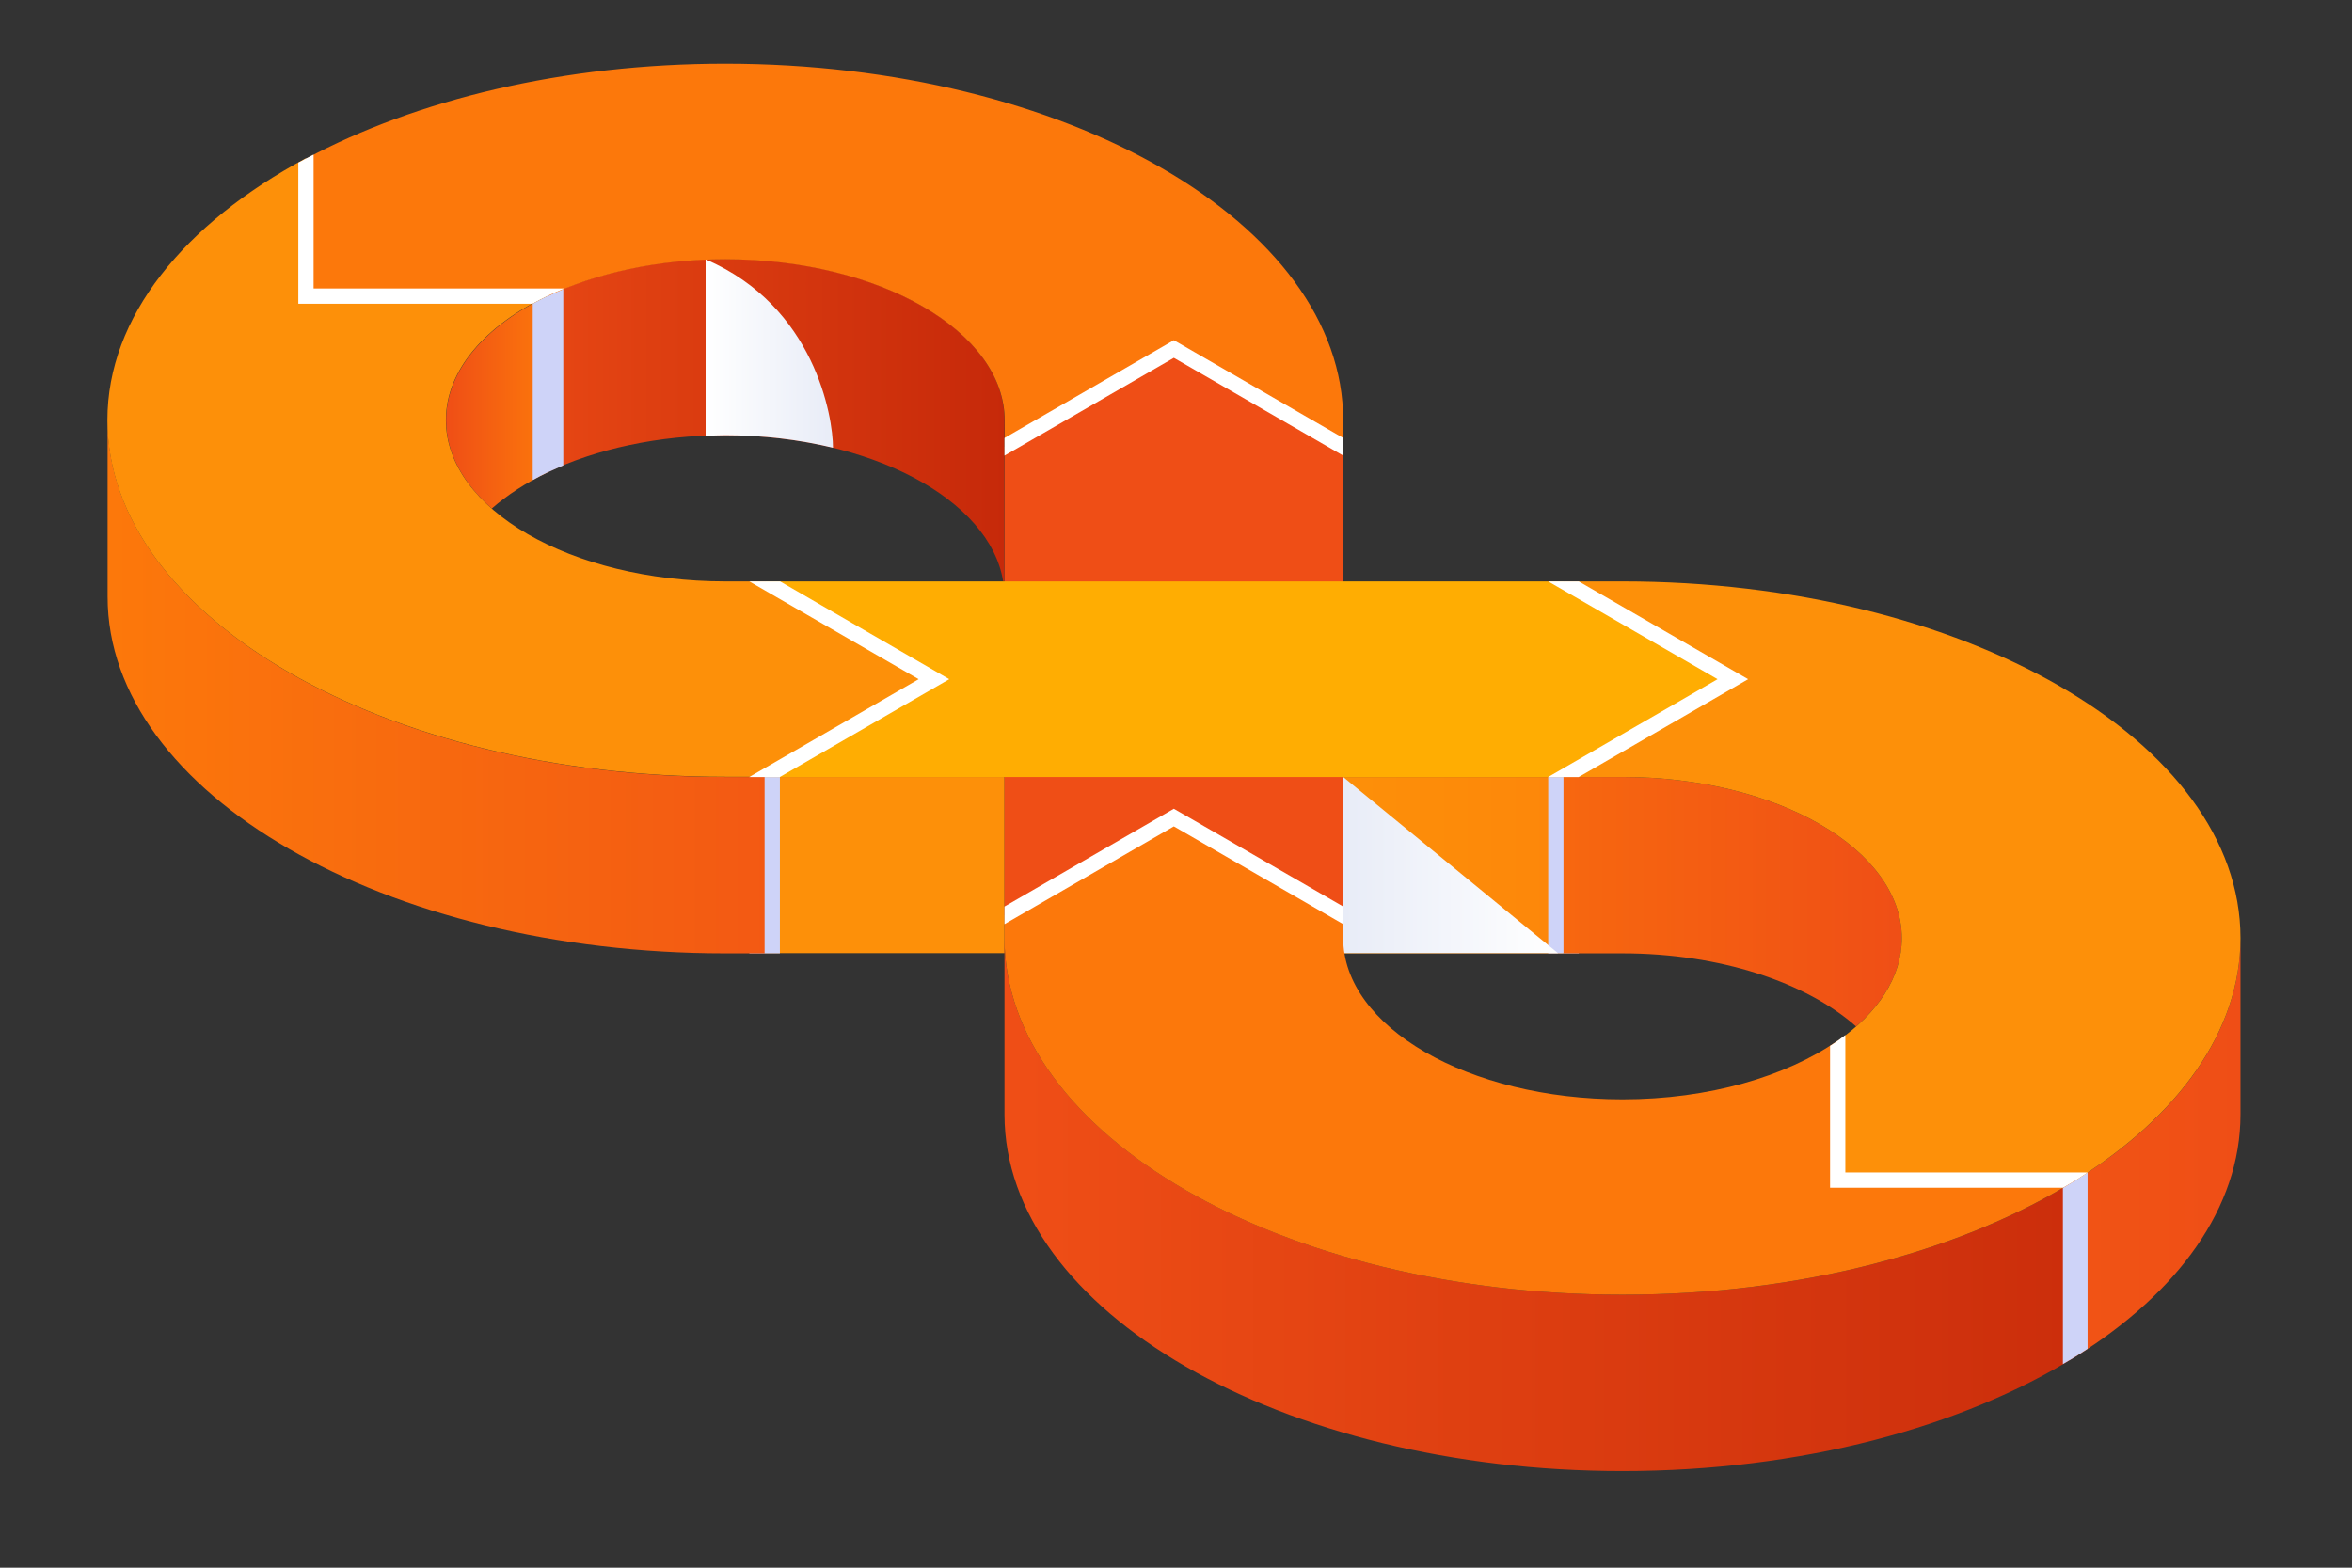 <?xml version="1.0" encoding="utf-8"?>
<!-- Generator: Adobe Illustrator 24.3.0, SVG Export Plug-In . SVG Version: 6.00 Build 0)  -->
<svg version="1.1" xmlns="http://www.w3.org/2000/svg" xmlns:xlink="http://www.w3.org/1999/xlink" x="0px" y="0px"
	 viewBox="0 0 1200 800" style="enable-background:new 0 0 1200 800;" xml:space="preserve">
<rect x="0" y="0" width="1200" height="800" fill="#333333" stroke="none"/>
<style type="text/css">
	.st0{fill:#FD9009;}
	.st1{fill:url(#SVGID_1_);}
	.st2{fill:url(#SVGID_2_);}
	.st3{fill:url(#SVGID_3_);}
	.st4{fill:url(#SVGID_4_);}
	.st5{fill:url(#SVGID_5_);}
	.st6{fill:#CED3F8;}
	.st7{fill:url(#SVGID_6_);}
	.st8{fill:url(#SVGID_7_);}
	.st9{fill:url(#SVGID_8_);}
	.st10{fill:url(#SVGID_9_);}
	.st11{fill:#FC780B;}
	.st12{fill:#EF4E16;}
	.st13{fill:#FFAD02;}
	.st14{fill:#FFFFFF;}
</style>
<g id="Background">
</g>
<g id="Name">
</g>
<g id="Wave_shape">
</g>
<g id="Abstract_shapes">
</g>
<g id="Objects">
	<g id="Microscheme">
	</g>
	<g id="Back_blocks">
	</g>
	<g id="Shadow_from_laptop">
	</g>
	<g id="Laptop">
	</g>
	<g id="Shapes_on_screen">
	</g>
	<g id="Accept_symbol">
	</g>
	<g id="Shadows_under_devops">
	</g>
	<g id="DevOps">
		<g>
			<polygon class="st0" points="512.5,471.6 512.5,471.6 512.5,467.1 512.5,396.5 390.1,396.5 390.1,486.4 512.5,486.4 512.5,478.7 
							"/>
			<linearGradient id="SVGID_1_" gradientUnits="userSpaceOnUse" x1="521.419" y1="614.714" x2="1143.42" y2="614.714">
				<stop  offset="0" style="stop-color:#EF4E16"/>
				<stop  offset="0.379" style="stop-color:#DE3F11"/>
				<stop  offset="1" style="stop-color:#C6290A"/>
			</linearGradient>
			<path class="st1" d="M827.8,660.7c-173.8,0-315.3-81.7-315.3-182v7.7h0l0,70.7v11.6c0,100.4,141.4,182,315.3,182
				c91.2,0,173.4-22.5,231-58.3v-90C1001.2,638.3,919,660.7,827.8,660.7z"/>
			<linearGradient id="SVGID_2_" gradientUnits="userSpaceOnUse" x1="521.419" y1="585.554" x2="1143.418" y2="585.554">
				<stop  offset="0" style="stop-color:#FC780B"/>
				<stop  offset="1" style="stop-color:#EF4E16"/>
			</linearGradient>
			<path class="st2" d="M1059.1,602.2c-0.1,0.1-0.2,0.1-0.3,0.2v90c0.1-0.1,0.2-0.1,0.3-0.2c52.1-32.5,84-75.9,84-123.5v-90
				C1143.1,526.4,1111.2,569.8,1059.1,602.2z"/>
			<linearGradient id="SVGID_3_" gradientUnits="userSpaceOnUse" x1="227.578" y1="205.199" x2="279.574" y2="205.199">
				<stop  offset="0" style="stop-color:#EF4E16"/>
				<stop  offset="1" style="stop-color:#FC780B"/>
			</linearGradient>
			<path class="st3" d="M279.3,151.1c-31.6,15.1-51.7,37.9-51.7,63.4c0,16.6,8.6,32.1,23.3,45c7.9-6.9,17.4-13.1,28.4-18.4
				c0.1,0,0.2-0.1,0.3-0.1v-90C279.5,151,279.4,151,279.3,151.1z"/>
			<linearGradient id="SVGID_4_" gradientUnits="userSpaceOnUse" x1="223.139" y1="214.441" x2="513.602" y2="214.441">
				<stop  offset="0" style="stop-color:#EF4E16"/>
				<stop  offset="0.379" style="stop-color:#DE3F11"/>
				<stop  offset="1" style="stop-color:#C6290A"/>
			</linearGradient>
			<path class="st4" d="M512.5,214.4c0-45.4-63.9-82.3-142.5-82.3c-34.3,0-65.9,7.1-90.5,18.8v90c24.6-11.7,56.1-18.8,90.5-18.8
				c74.1,0,135.1,32.8,141.8,74.5h0.6l0-68.7L512.5,214.4z"/>
			<linearGradient id="SVGID_5_" gradientUnits="userSpaceOnUse" x1="681.806" y1="441.447" x2="974.245" y2="441.447">
				<stop  offset="0" style="stop-color:#FD9009"/>
				<stop  offset="1" style="stop-color:#FC780B"/>
			</linearGradient>
			<path class="st5" d="M685.3,396.5l0,70.7l0,11.6c0,2.6,0.2,5.2,0.6,7.7l111.7,0v-90L685.3,396.5z"/>
			<rect x="382.3" y="396.5" class="st6" width="15.6" height="90"/>
			<rect x="789.9" y="396.5" class="st6" width="15.6" height="90"/>
			<path class="st6" d="M271.8,245c2.4-1.3,4.9-2.7,7.5-3.9c2.6-1.2,5.3-2.4,8.1-3.6v-90c-2.8,1.1-5.5,2.3-8.1,3.6
				c-2.6,1.2-5.1,2.6-7.5,3.9V245z"/>
			<path class="st6" d="M1052.5,696.1c2.2-1.3,4.5-2.6,6.6-3.9c2-1.3,4-2.6,6-3.9v-90c-2,1.3-3.9,2.6-6,3.9
				c-2.1,1.3-4.4,2.6-6.6,3.9V696.1z"/>
			<linearGradient id="SVGID_6_" gradientUnits="userSpaceOnUse" x1="681.806" y1="460.083" x2="974.243" y2="460.083">
				<stop  offset="0" style="stop-color:#FC780B"/>
				<stop  offset="1" style="stop-color:#EF4E16"/>
			</linearGradient>
			<path class="st7" d="M827.8,396.5h-30.1h0v90h0h30.1c49.8,0,93.7,14.8,119.2,37.3c14.7-12.9,23.3-28.4,23.3-45
				C970.3,433.4,906.4,396.5,827.8,396.5z"/>
			<linearGradient id="SVGID_7_" gradientUnits="userSpaceOnUse" x1="56.885" y1="350.437" x2="511.642" y2="350.437">
				<stop  offset="0" style="stop-color:#FC780B"/>
				<stop  offset="1" style="stop-color:#EF4E16"/>
			</linearGradient>
			<path class="st8" d="M390.1,396.5h-20c-86.9,0-165.7-20.4-222.8-53.4c-57.1-33-92.4-78.5-92.4-128.6v90
				c0,50.2,35.4,95.7,92.4,128.6c57.1,33,135.9,53.4,222.8,53.4h20h0L390.1,396.5L390.1,396.5z"/>
		</g>
		<linearGradient id="SVGID_8_" gradientUnits="userSpaceOnUse" x1="360.007" y1="180.496" x2="425.059" y2="180.496">
			<stop  offset="0" style="stop-color:#FFFFFF"/>
			<stop  offset="1" style="stop-color:#E8ECF7"/>
		</linearGradient>
		<path class="st9" d="M360,132.4c0,15.5,0,71.3,0,90c3.3-0.1,6.7-0.3,10-0.3c19.5,0,38.1,2.3,55,6.4l0,0c0-15.8-9.3-72.1-64.9-96.1
			C360.1,132.4,360,132.4,360,132.4z"/>
		<linearGradient id="SVGID_9_" gradientUnits="userSpaceOnUse" x1="685.322" y1="441.447" x2="794.853" y2="441.447">
			<stop  offset="0" style="stop-color:#E8ECF7"/>
			<stop  offset="1" style="stop-color:#FFFFFF"/>
		</linearGradient>
		<polygon class="st10" points="685.3,396.5 794.9,486.4 685.3,486.4 		"/>
		<g>
			<path class="st11" d="M685.3,228v-13.5c0-100.4-141.4-182-315.3-182c-82.5,0-157.7,18.4-213.9,48.5l0,70.2l123.2,0
				c24.7-11.8,56.3-18.9,90.8-18.9c78.6,0,142.5,36.9,142.5,82.3l0,13.5l86.4-49.9L685.3,228z"/>
			<path class="st11" d="M1059.1,602.2H937.5l0-71.1c-26.2,18.2-65.6,29.9-109.7,29.9c-78.6,0-142.5-36.9-142.5-82.3l0-11.6
				l-86.4-49.9l-86.4,49.9v11.6c0,100.4,141.4,182,315.3,182C919.1,660.7,1001.5,638.2,1059.1,602.2z"/>
			<polygon class="st12" points="685.3,467.1 685.3,228 598.9,178.1 512.5,228 512.5,467.1 598.9,417.2 			"/>
			<path class="st0" d="M390.1,296.7l-20.1,0c-78.6,0-142.5-36.9-142.5-82.3c0-25.5,20.1-48.3,51.7-63.4l-123.2,0l0-70.2
				C93.9,114.2,54.8,161.7,54.8,214.4c0,50.2,35.4,95.7,92.4,128.6c57.1,33,135.9,53.4,222.8,53.4h20l86.4-49.9L390.1,296.7z"/>
			<path class="st0" d="M1059.1,602.2c52.1-32.5,84-75.9,84-123.5c0-100.4-141.4-182-315.3-182l-30.1,0l86.4,49.9l-86.4,49.9h30.1
				c78.6,0,142.5,36.9,142.5,82.3c0,19.9-12.3,38.2-32.7,52.4l0,71.1H1059.1z"/>
			<polygon class="st13" points="797.7,296.7 390.1,296.7 476.5,346.6 390.1,396.5 797.7,396.5 884.1,346.6 			"/>
		</g>
		<path class="st14" d="M941.5,598.3l0-70.1c-1.3,1-2.6,1.9-3.9,2.9c-1.3,0.9-2.6,1.7-3.9,2.6l0,72.4h118.9c2.2-1.3,4.5-2.6,6.6-3.9
			c2-1.3,4-2.6,6-3.9H941.5z M512.5,462.6v9l86.4-49.9l86.4,49.9l0-4.5v-4.5l-86.4-49.9L512.5,462.6z M382.3,296.7l86.4,49.9
			l-86.4,49.9h15.6l86.4-49.9L398,296.7H382.3z M789.9,296.7l86.4,49.9l-86.4,49.9h15.6l86.4-49.9l-86.4-49.9H789.9z M512.5,232.5
			l86.4-49.9l86.4,49.9v-9l-86.4-49.9l-86.4,49.9l0,4.5V232.5z M160,78.9c-1.3,0.7-2.6,1.3-3.9,2c-1.3,0.7-2.6,1.4-3.9,2.1v72h119.5
			c2.4-1.3,4.9-2.7,7.5-3.9c2.9-1.4,5.9-2.7,8.9-3.9H160V78.9z"/>
	</g>
	<g id="Microscheme_1_">
	</g>
	<g id="Ruller">
	</g>
	<g id="Front_blocks">
	</g>
	<g id="Coding_symbol">
	</g>
	<g id="Speech_bubble">
	</g>
	<g id="Dollar_symbol">
	</g>
	<g id="Star">
	</g>
	<g id="Man">
	</g>
	<g id="Exclamation_symbol">
	</g>
	<g id="Pencil">
	</g>
	<g id="Woman">
	</g>
	<g id="Scientist">
	</g>
</g>
</svg>
